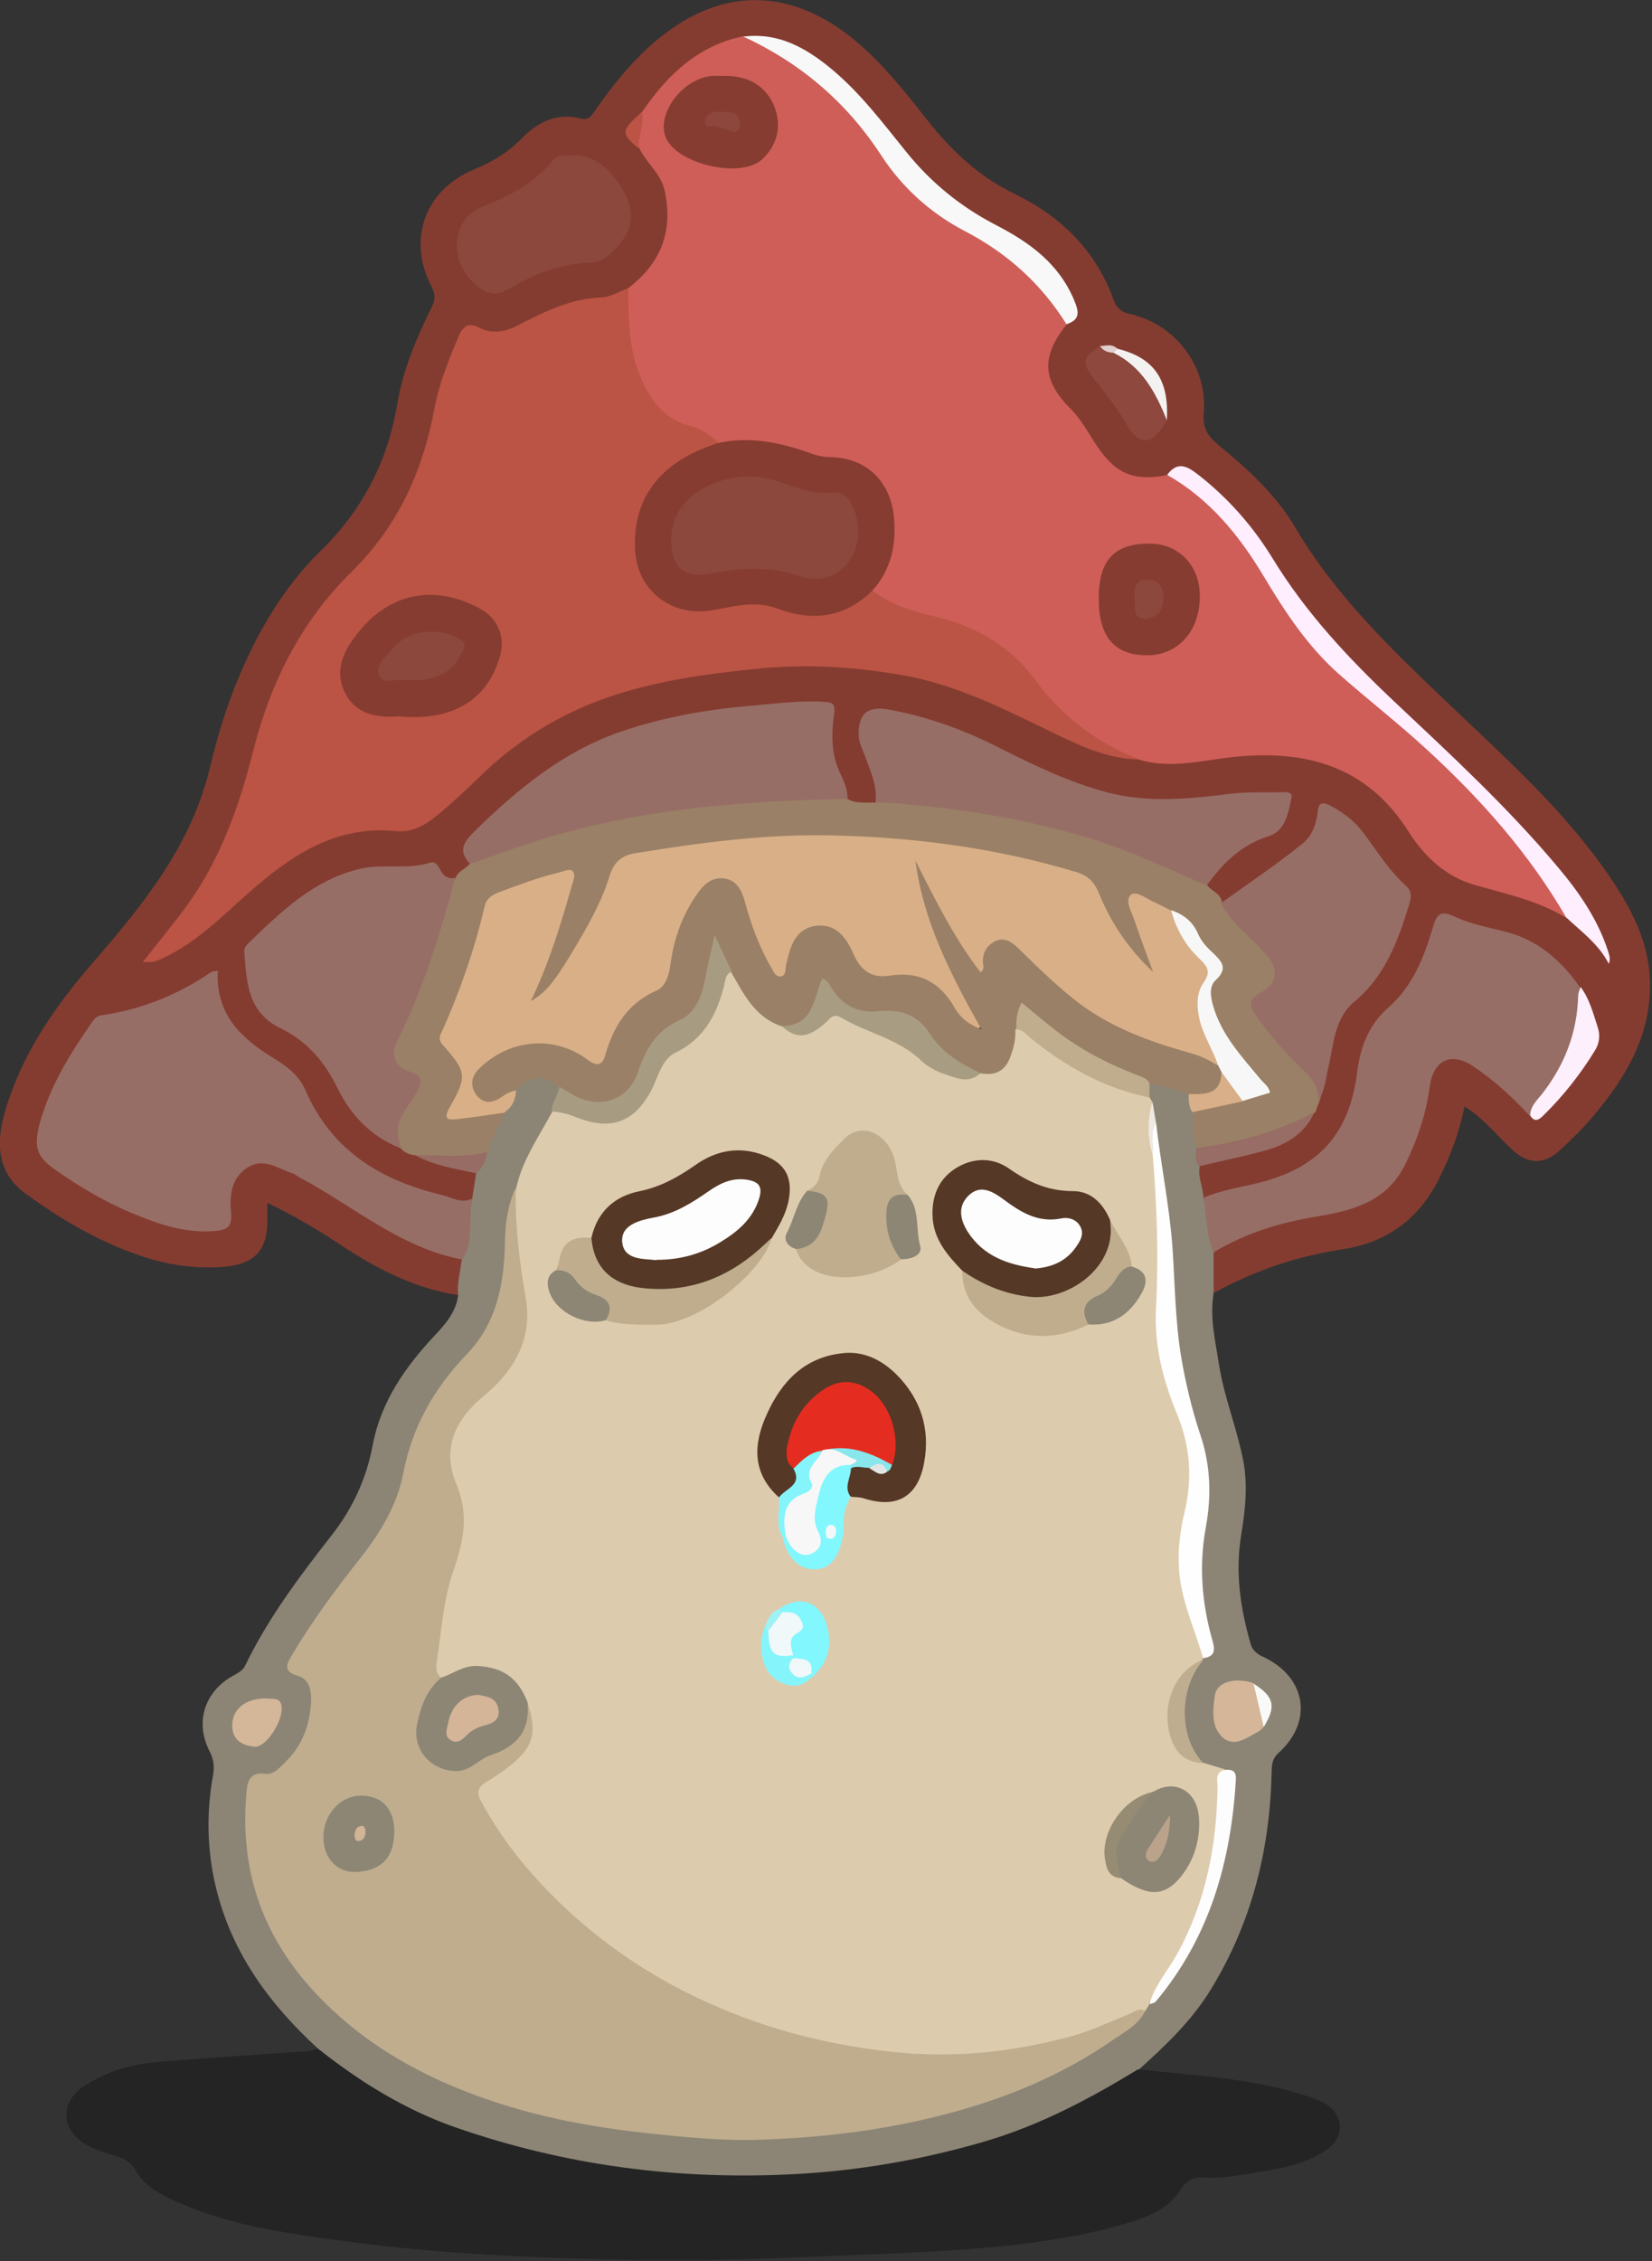 <?xml version="1.0" encoding="UTF-8"?><svg id="Layer_1" xmlns="http://www.w3.org/2000/svg" viewBox="0 0 55.06 75.33"><rect x="0" y="0" width="55.06" height="75.33" fill="#333333" stroke="none"/><path d="M15.29,43.15c-1.45-.22-2.71-.87-3.91-1.66-.77-.51-1.57-.99-2.47-1.42,0,.21,0,.34,0,.48,.03,1.11-.42,1.59-1.55,1.66-.99,.06-1.94-.1-2.86-.44-1.32-.47-2.51-1.18-3.64-2-.83-.6-1.05-1.48-.71-2.68,.55-1.94,1.67-3.55,2.97-5.05,1.68-1.93,3.27-3.91,3.88-6.48,.25-1.04,.56-2.06,.98-3.05,.65-1.53,1.49-2.96,2.68-4.13,1.41-1.37,2.26-2.99,2.58-4.92,.19-1.14,.64-2.2,1.15-3.23,.13-.26,.12-.43-.01-.69-.81-1.56-.22-3.21,1.41-3.89,.6-.25,1.12-.55,1.58-1.02,.53-.55,1.18-.89,1.99-.68,.29,.07,.39-.15,.51-.32,.46-.65,.95-1.28,1.52-1.84,2.4-2.36,5.09-2.38,7.54-.06,.74,.7,1.37,1.5,2,2.3,.79,1,1.7,1.85,2.85,2.41,1.57,.76,2.74,1.89,3.34,3.56,.08,.23,.23,.39,.5,.45,1.54,.33,2.63,1.74,2.5,3.3-.04,.48,.11,.76,.46,1.05,.99,.81,1.95,1.68,2.6,2.79,1.36,2.3,3.27,4.11,5.18,5.93,1.91,1.82,3.88,3.58,5.36,5.79,.64,.96,1.18,1.98,1.26,3.17,.13,1.89-.75,3.37-1.91,4.74-.33,.39-.71,.76-1.09,1.11-.53,.48-1.06,.46-1.59-.04-.51-.47-.93-1.03-1.58-1.43-.17,.87-.47,1.65-.85,2.41-.67,1.35-1.75,2.13-3.23,2.35-1.5,.23-2.92,.71-4.25,1.44-.28-.38-.16-.8-.14-1.22,.08-.34,.37-.44,.64-.57,.93-.44,1.89-.79,2.91-.88,2.1-.19,3.04-1.52,3.47-3.39,.07-.31,.11-.63,.18-.94,.18-.83,.85-1.14,1.58-.71,.75,.44,1.34,1.06,1.96,1.66,.17,.14,.3,.04,.41-.08,.6-.58,1.11-1.24,1.54-1.96,.18-.3,.12-.61,.02-.92-.13-.4-.28-.79-.51-1.14-.83-1.12-1.97-1.68-3.3-1.99-1.15-.26-1.13-.31-1.55,.76-.29,.75-.66,1.46-1.28,2-.58,.52-.86,1.17-.98,1.93-.13,.79-.25,1.58-.75,2.25-.59,.79-1.34,1.36-2.31,1.61-.62,.16-1.25,.26-1.86,.46-.15,.05-.31,.1-.45-.03-.16-.32-.27-.65-.13-1.02,.5-.4,1.14-.41,1.72-.55,.82-.21,1.59-.49,2.02-1.3,.07-.13,.13-.26,.19-.39,.24-.6,.33-1.23,.45-1.86,.12-.63,.36-1.18,.85-1.61,.91-.8,1.32-1.87,1.66-2.99,.07-.22,.08-.45-.1-.62-.56-.55-.96-1.22-1.45-1.82-.1-.12-.22-.23-.34-.34-.62-.54-.68-.53-1.01,.19-.26,.58-.64,1.07-1.25,1.31-.52,.2-.93,.52-1.31,.92-.17,.18-.34,.41-.66,.32-.2-.22-.5-.36-.54-.7,.36-.78,.98-1.29,1.77-1.61,.37-.15,.66-.37,.8-.75,.13-.35,.07-.52-.34-.54-.78-.04-1.56,.05-2.32,.16-2,.29-3.84-.18-5.62-1.05-1.49-.73-2.96-1.5-4.61-1.79-.91-.16-1.22,.19-.92,1.08,.11,.34,.27,.67,.36,1.02,.07,.29,.15,.59-.09,.85-.34,.15-.66,.14-.96-.09-.41-.83-.72-1.68-.62-2.63,.03-.32,0-.55-.42-.53-2.64,.09-5.25,.34-7.68,1.51-1.44,.7-2.58,1.79-3.7,2.9-.26,.26-.11,.51-.07,.78-.05,.32-.31,.44-.54,.6-.14,.05-.31,.07-.4-.04-.33-.44-.76-.35-1.19-.25-.12,.03-.24,.03-.36,.02-2.05-.19-3.38,1.09-4.7,2.36-.44,.42-.18,1.8,.36,2.31,.22,.21,.48,.36,.73,.51,.74,.43,1.31,1.02,1.68,1.81,.44,.93,1.15,1.62,2.07,2.09,.18,.1,.37,.19,.56,.26,.63,.31,1.38,.29,1.99,.67,.11,.29,.01,.56-.07,.83-.15,.26-.39,.25-.63,.19-1.08-.23-2.12-.59-3.06-1.17-.84-.51-1.46-1.25-1.89-2.12-.31-.63-.75-1.12-1.34-1.49-.92-.58-1.69-1.28-1.81-2.46-.02-.22-.13-.28-.32-.15-1,.67-2.11,1.03-3.27,1.27-.16,.03-.29,.13-.39,.26-.73,1.01-1.35,2.07-1.68,3.29-.15,.55,0,.97,.47,1.3,1.15,.81,2.37,1.48,3.73,1.86,.25,.07,.5,.14,.76,.16,.97,.09,1.02,.05,1.15-.91,.15-1.13,.79-1.54,1.84-1.14,.84,.32,1.59,.82,2.35,1.31,1.04,.68,2.1,1.32,3.32,1.61,.18,.04,.34,.12,.42,.31,.02,.39,.03,.79-.2,1.13Z" fill="#853c30"/><path d="M37.94,68.93c1.93,.24,3.88,.29,5.74,.94,.17,.06,.34,.12,.49,.21,.62,.37,.65,1.1,.07,1.52-.76,.54-1.66,.65-2.54,.8-.53,.09-1.06,.18-1.6,.14-.34-.02-.58,.12-.78,.44-.38,.61-1.04,.86-1.68,1.06-1.35,.41-2.75,.63-4.15,.78-2.4,.24-4.8,.29-7.21,.39-2.02,.09-4.03,.1-6.04,.06-2.9-.07-5.8-.21-8.68-.6-2.08-.28-4.18-.55-6.1-1.53-.38-.2-.73-.45-.93-.82-.16-.3-.39-.41-.69-.5-.32-.1-.65-.2-.94-.36-.9-.5-.92-1.44-.06-1.99,.72-.46,1.52-.7,2.36-.77,1.7-.15,3.41-.25,5.11-.37,.09,0,.18-.06,.28-.09,.24-.12,.38,.06,.52,.18,2.79,2.2,6.07,3.13,9.52,3.58,1.5,.2,3.01,.41,4.53,.36,3.47-.11,6.87-.64,10.06-2.11,.69-.32,1.34-.7,2-1.08,.22-.13,.42-.33,.71-.23Z" opacity=".3"/><path d="M37.94,68.93c-1.62,.99-3.28,1.87-5.12,2.41-2.09,.61-4.21,.98-6.38,1.09-3.86,.2-7.61-.29-11.26-1.56-1.69-.59-3.19-1.52-4.59-2.63-1.6-1.47-2.85-3.16-3.38-5.31-.31-1.25-.34-2.52-.11-3.78,.05-.28,.03-.53-.11-.8-.5-.96-.18-1.98,.75-2.51,.17-.1,.35-.17,.44-.37,.76-1.57,1.8-2.95,2.87-4.32,.7-.89,1.16-1.88,1.37-3,.27-1.44,1.07-2.59,2.05-3.64,.37-.39,.73-.8,.8-1.36-.04-.4,.07-.79,.12-1.18,.07-.69-.03-1.41,.35-2.05,.04-.28,.09-.55,.13-.83-.01-.29,.2-.51,.23-.78,.15-.46,.37-.89,.64-1.3,.2-.21,.29-.49,.41-.74,.6-.64,1-.66,1.56-.08,.06,.33-.14,.58-.22,.87-.37,.87-.93,1.65-1.2,2.56-.32,.88-.31,1.81-.38,2.72-.1,1.34-.73,2.4-1.6,3.33-.77,.83-1.31,1.74-1.54,2.85-.31,1.48-1,2.76-1.96,3.92-.68,.81-1.28,1.69-1.83,2.59-.18,.3-.22,.53,.13,.75,.38,.24,.46,.65,.4,1.06-.17,1.11-.53,2.1-1.77,2.44-.29,.08-.33,.32-.35,.56-.22,2.45,.52,4.55,2.18,6.36,2.21,2.41,5.05,3.57,8.15,4.23,1.68,.36,3.39,.53,5.1,.62,3.69,.19,7.24-.37,10.64-1.81,1.3-.55,2.55-1.25,3.56-2.28,.07-.1,.15-.2,.24-.28,1.29-1.33,1.95-2.97,2.39-4.72,.16-.65,.26-1.32,.34-1.99,.04-.31,.13-.64-.21-.86-.24-.13-.54-.1-.77-.28-.89-.87-.91-2.61-.04-3.58,.05-.05,.09-.09,.15-.13,.18-.17,.12-.38,.06-.56-.4-1.42-.34-2.85-.1-4.27,.13-.78,.02-1.51-.21-2.24-.6-1.88-.87-3.8-.92-5.76-.04-1.43-.28-2.85-.52-4.26-.03-.16-.05-.32-.05-.47,0-.25-.1-.49-.12-.75-.02-.09-.05-.18-.06-.28-.02-.17-.02-.33,.1-.46,.52-.12,.97,.02,1.37,.36,.12,.2,.15,.43,.2,.65,.04,.38,.04,.76,.13,1.13,.02,.22,.04,.44-.02,.66-.06,.37,.13,.7,.13,1.06,.38,.56,.33,1.19,.34,1.82,0,.44,0,.88,0,1.32-.14,.82,.06,1.61,.18,2.4,.17,1.08,.59,2.09,.8,3.16,.17,.85,.07,1.68-.06,2.49-.21,1.26-.03,2.45,.31,3.64,.06,.22,.21,.34,.43,.44,1.42,.67,1.67,2.14,.51,3.19-.26,.23-.23,.48-.24,.75-.07,2.55-.68,4.94-2.02,7.13-.64,1.05-1.52,1.88-2.42,2.69Z" fill="#8c8575"/><path d="M35.55,10.81c-.86,1.07-.82,1.86,.15,2.83,.35,.35,.56,.77,.83,1.17,.64,.97,1.23,1.23,2.36,1.02,.86,.21,1.44,.82,2.01,1.43,.57,.62,1.03,1.33,1.45,2.05,1.09,1.92,2.64,3.38,4.35,4.73,2.12,1.67,3.86,3.7,5.33,5.95,.11,.17,.3,.34,.18,.59-.95-.58-2.02-.8-3.06-1.1-.98-.28-1.68-.95-2.22-1.8-1.43-2.24-3.54-2.74-6.02-2.44-.97,.12-1.96,.37-2.96,.06-1.34-.27-2.39-1.04-3.17-2.1-1.08-1.46-2.48-2.33-4.24-2.68-.41-.08-.79-.28-1.16-.48-.17-.09-.37-.18-.36-.43,.39-.68,.69-1.37,.62-2.19-.1-1.22-.76-1.93-1.97-2.03-.3-.02-.59-.09-.87-.19-.82-.28-1.64-.51-2.51-.32-.12,.03-.24,0-.35-.04-.48-.24-.96-.47-1.44-.69-.78-.35-1.16-1.07-1.41-1.83-.24-.72-.32-1.47-.3-2.23,0-.18,.03-.36,.16-.5,1.08-.83,1.5-1.89,1.2-3.25-.13-.58-.62-.92-.85-1.42-.23-.43-.05-.82,.12-1.22,.84-1.22,1.86-2.19,3.38-2.5,1.52,.44,2.72,1.36,3.71,2.56,.43,.52,.82,1.08,1.22,1.62,.76,1.01,1.72,1.76,2.82,2.35,1.16,.62,2.12,1.47,2.84,2.58,.09,.14,.25,.27,.17,.48Z" fill="#cf5e58"/><path d="M29.08,19.67c.62,.5,1.38,.7,2.13,.88,1.35,.32,2.47,.99,3.29,2.1,.9,1.22,2.05,2.08,3.45,2.65-1-.02-1.9-.43-2.77-.85-1.65-.8-3.28-1.64-5.11-1.96-1.61-.28-3.22-.38-4.86-.21-1.69,.17-3.35,.4-4.95,.95-1.65,.57-3.08,1.47-4.32,2.69-.44,.43-.89,.85-1.37,1.24-.39,.32-.82,.58-1.36,.53-2.01-.21-3.5,.8-4.91,2.04-.92,.81-1.79,1.71-2.94,2.22-.21,.09-.21,.1-.6,.1,.49-.63,.98-1.22,1.44-1.84,1.15-1.57,1.78-3.37,2.25-5.23,.57-2.25,1.59-4.28,3.24-5.9,1.57-1.54,2.4-3.37,2.79-5.47,.15-.82,.47-1.6,.79-2.37,.15-.36,.32-.52,.71-.32,.43,.22,.87,.13,1.26-.07,.89-.46,1.77-.9,2.8-.94,.3-.01,.6-.2,.9-.31,0,1.11,.01,2.22,.54,3.25,.33,.64,.76,1.14,1.5,1.33,.36,.09,.69,.31,.96,.57-.18,.36-.59,.39-.89,.56-1.12,.63-1.76,1.54-1.7,2.86,.05,1.38,1.03,2.19,2.4,1.97,.91-.15,1.81-.23,2.72,.09,.76,.26,1.5,.11,2.15-.39,.14-.1,.27-.25,.48-.18Z" fill="#bb5445"/><path d="M16.85,37.06c-.2,.44-.49,.83-.6,1.31-.32,.37-.75,.3-1.17,.3-.42,0-.83-.07-1.23-.18-.18-.02-.35-.08-.48-.22-.36-.3-.3-.67-.15-1.04,.08-.2,.19-.4,.32-.57,.29-.38,.32-.67-.16-.96-.37-.23-.47-.65-.27-1.06,.76-1.61,1.36-3.28,1.79-5.01,.04-.16,.13-.29,.28-.37,.08-.24,.33-.31,.48-.48,.15-.24,.41-.3,.65-.4,2.4-.92,4.89-1.44,7.44-1.7,1.21-.12,2.42-.14,3.64-.22,.3-.02,.6-.06,.86,.16,.3,.17,.64,.1,.96,.12,.26-.21,.56-.18,.86-.15,2.99,.29,5.92,.83,8.68,2.06,.52,.23,1.09,.4,1.49,.85,.16,.2,.47,.27,.49,.59,.61,.52,1.15,1.1,1.67,1.7,.4,.46,.33,.92-.2,1.34-.32,.26-.3,.46-.09,.75,.46,.63,.98,1.21,1.54,1.75,.31,.29,.49,.63,.32,1.07-.04,.12-.09,.23-.13,.35-1.07,.93-2.41,1.1-3.74,1.29-.08,.01-.15-.04-.21-.09-.14-.39-.13-.8-.12-1.2,.44-.42,1.06-.28,1.57-.49,.08-.02-.02,0,.06-.01,.77-.18,.78-.19,.25-.8-.55-.63-1.06-1.28-1.32-2.1-.12-.38-.13-.74,.1-1.08,.09-.13,.23-.3,.09-.43-.57-.53-.77-1.42-1.6-1.71-.34-.1-.73-.52-.96-.3-.26,.25,.1,.69,.21,1.04,.08,.29,.22,.56,.32,.84,.05,.15,.11,.34-.04,.45-.19,.13-.34-.04-.45-.17-.56-.68-1.05-1.42-1.4-2.22-.22-.51-.54-.78-1.07-.93-2.15-.58-4.32-.91-6.54-1.06-2.53-.18-5.01,.12-7.5,.49-.57,.08-.88,.34-1.07,.88-.48,1.3-1.18,2.48-2.03,3.58-.16,.21-.37,.56-.65,.39-.24-.15,.01-.47,.1-.7,.4-1,.73-2.03,1.04-3.06,.1-.36,.04-.5-.35-.36-.07,.03,.02,0-.06,.02-1.31,.26-2.32,.76-2.54,2.31-.12,.89-.53,1.75-.92,2.59-.11,.22-.2,.44,.04,.65,.6,.52,.57,1.13,.29,1.8-.21,.49-.17,.51,.39,.45,.38-.04,.76-.32,1.14-.02Z" fill="#9a8066"/><path d="M15.76,39.91c-.19,.67,.07,1.42-.35,2.05-2.08-.39-3.65-1.8-5.45-2.75-.07-.04-.13-.1-.2-.12-.49-.15-.96-.55-1.52-.19-.55,.36-.59,.95-.54,1.49,.05,.51-.16,.58-.55,.62-.94,.08-1.81-.21-2.66-.56-.96-.39-1.86-.92-2.7-1.52-.59-.42-.67-.76-.45-1.56,.35-1.23,1.01-2.29,1.73-3.32,.08-.12,.17-.21,.33-.23,1.32-.19,2.53-.68,3.63-1.43,.04-.03,.11-.03,.23-.05-.08,1.42,.75,2.24,1.84,2.9,.45,.27,.87,.59,1.08,1.08,.87,2.01,2.52,3.01,4.55,3.49,.33,.08,.66,.31,1.03,.11Z" fill="#976e66"/><path d="M40.45,41.72c-.26-.58-.23-1.21-.34-1.82,.57-.24,1.18-.34,1.78-.48,2.06-.5,3.09-1.63,3.35-3.74,.11-.85,.4-1.56,1.05-2.13,.79-.7,1.17-1.65,1.46-2.63,.13-.45,.24-.62,.74-.38,.51,.24,1.09,.35,1.65,.49,1.1,.27,1.89,.96,2.52,1.86,.21,1.73-.6,3.06-1.67,4.29-.58-.63-1.21-1.21-1.92-1.68-.73-.47-1.31-.16-1.42,.71-.12,.89-.4,1.73-.8,2.55-.6,1.25-1.72,1.56-2.93,1.76-1.23,.2-2.4,.55-3.47,1.2Z" fill="#976e66"/><path d="M15.17,29.25c-.5,1.88-1.08,3.73-1.95,5.48-.22,.45,0,.84,.41,.96,.58,.18,.4,.45,.21,.78-.24,.42-.64,.78-.58,1.33,.02,.16,.07,.31,.11,.46-.98-.38-1.67-1.09-2.12-2.01-.43-.88-1.02-1.57-1.89-1.99-1.13-.54-1.14-1.58-1.22-2.59,0-.07,.05-.16,.1-.21,1.11-1.07,2.21-2.16,3.78-2.52,.75-.17,1.55,.04,2.31-.2,.24-.08,.3,.21,.42,.36,.11,.15,.26,.17,.43,.15Z" fill="#976e66"/><path d="M28.24,26.62c-3.9,.05-7.76,.41-11.46,1.77-.37,.14-.75,.26-1.12,.39-.38-.43-.24-.7,.16-1.09,1.45-1.42,2.98-2.68,4.94-3.34,1.4-.47,2.84-.72,4.3-.84,.79-.07,1.58-.18,2.38-.13,.28,.02,.41,.03,.36,.4-.1,.69-.1,1.39,.23,2.04,.12,.25,.22,.51,.22,.8Z" fill="#976e66"/><path d="M40.21,29.5c-1.34-.59-2.67-1.21-4.08-1.63-1.75-.51-3.53-.84-5.35-1.02-.53-.05-1.06-.13-1.6-.11,.07-.56-.17-1.05-.35-1.55-.08-.22-.2-.45-.21-.68-.02-.76,.31-1.01,1.07-.86,1.26,.24,2.45,.67,3.59,1.25,1.17,.59,2.35,1.16,3.63,1.5,1.38,.36,2.76,.21,4.14,.04,.58-.07,1.15-.03,1.73-.05,.14,0,.31,0,.26,.21-.11,.51-.2,1.08-.77,1.26-.91,.29-1.52,.9-2.05,1.64Z" fill="#976e66"/><path d="M43.94,36.7c.03-.41-.15-.72-.45-1-.6-.56-1.14-1.17-1.61-1.84-.22-.32-.33-.54,.13-.79,.6-.32,.62-.81,.14-1.33-.5-.54-1.1-.98-1.46-1.65,.92-.66,1.86-1.29,2.74-2,.29-.23,.45-.65,.49-1.06,.03-.3,.17-.32,.4-.2,.45,.23,.85,.54,1.14,.94,.45,.61,.85,1.25,1.42,1.76,.17,.16,.16,.34,.1,.55-.37,1.23-.8,2.42-1.83,3.28-.68,.56-.69,1.4-.87,2.16-.09,.4-.12,.82-.36,1.18Z" fill="#976e66"/><path d="M19.07,5.17c.88-.02,1.46,.67,1.79,1.36,.35,.71,.13,1.33-.5,1.91-.2,.19-.45,.3-.69,.31-1.01,.02-1.9,.4-2.74,.89-.35,.21-.64,.17-.93-.04-.5-.36-.78-.88-.77-1.47,.02-.54,.29-1.03,.86-1.25,.88-.34,1.7-.77,2.32-1.51,.18-.22,.42-.19,.66-.18Z" fill="#8d483e"/><path d="M52.21,30.58c-1.25-2.16-2.89-4-4.72-5.67-.93-.85-1.92-1.62-2.86-2.45-1.04-.92-1.8-2.07-2.51-3.26-.82-1.37-1.81-2.58-3.22-3.38,.34-.46,.66-.3,1.03-.01,1,.78,1.83,1.72,2.49,2.8,1.1,1.8,2.53,3.33,4.06,4.77,1.89,1.78,3.8,3.54,5.47,5.54,.69,.82,1.3,1.71,1.64,2.75,.04,.14,.1,.26,.03,.44-.33-.65-.9-1.06-1.4-1.53Z" fill="#feeefe"/><path d="M35.55,10.81c-.84-1.35-1.97-2.37-3.39-3.11-1.15-.6-2.1-1.46-2.8-2.54-1.15-1.76-2.68-3.06-4.58-3.94,1.18-.15,2.11,.39,2.97,1.11,.94,.79,1.67,1.76,2.43,2.7,.84,1.05,1.84,1.86,3.02,2.47,1.12,.58,2.09,1.28,2.6,2.5,.17,.4,.2,.65-.25,.8Z" fill="#f8f8f8"/><path d="M38.89,14c-.5,.87-.92,.9-1.41,.03-.29-.51-.66-.94-1.01-1.4-.42-.55-.42-.69,.19-1.1,.16,.1,.36,.08,.53,.16,.97,.47,1.54,1.24,1.7,2.31Z" fill="#8e483e"/><path d="M51,37.17c0-.31,.22-.51,.39-.72,.76-.97,1.18-2.06,1.21-3.29,0-.09,.05-.18,.08-.28,.3,.4,.42,.88,.57,1.34,.09,.27,.06,.54-.1,.79-.48,.78-1.04,1.49-1.69,2.13-.15,.15-.3,.28-.46,.02Z" fill="#fdeffc"/><path d="M39.86,38.25c1.38-.19,2.72-.53,3.95-1.2-.31,.69-.89,1.06-1.58,1.26-.74,.21-1.5,.36-2.25,.54-.21-.17-.09-.4-.12-.6Z" fill="#976d65"/><path d="M38.89,14c-.37-.93-.83-1.78-1.78-2.25-.02-.12,0-.18,.14-.13,1.22,.3,1.72,1.04,1.64,2.38Z" fill="#f4f2f1"/><path d="M13.85,38.49c.8-.04,1.61,.11,2.4-.12-.05,.27-.16,.52-.36,.72-.69-.15-1.4-.25-2.04-.6Z" fill="#976c64"/><path d="M21.4,3.72c.08,.42-.12,.81-.12,1.22-.6-.51-.59-.57,.12-1.22Z" fill="#bc5446"/><path d="M37.25,11.62s-.09,.09-.14,.13c-.18,0-.34-.06-.45-.22,.2-.01,.41-.09,.58,.09Z" fill="#e0cfcd"/><path d="M38.31,66.77c-.05,.07-.09,.15-.14,.22-2.63,1.36-5.42,1.8-8.36,1.53-2.48-.22-4.82-.92-7.03-2.03-2.6-1.31-4.75-3.14-6.38-5.57-.12-.18-.24-.37-.35-.56-.36-.67-.32-.83,.31-1.28,.18-.13,.34-.28,.52-.41,.68-.5,.91-1.12,.58-1.92-.47-.99-1.23-1.3-2.23-.92-.2,.08-.4,.19-.62,.08-.23-.2-.21-.47-.18-.72,.13-1.01,.22-2.02,.57-2.99,.32-.92,.43-1.82,.05-2.79-.43-1.1-.09-2.11,.8-2.86,1.29-1.08,1.83-2.36,1.4-4.03-.25-.97-.25-1.97-.04-2.96,.21-.94,.76-1.71,1.2-2.53,.3-.2,.58-.05,.85,.05,1.16,.41,1.81,.17,2.35-.92,.31-.62,.66-1.15,1.28-1.52,.59-.35,.85-.97,1.04-1.62,.07-.26,.07-.57,.41-.68,.26,.04,.32,.28,.44,.45,.37,.52,.73,1.05,1.35,1.32,.45,.38,.87,.2,1.23-.12,.32-.29,.59-.25,.97-.1,.98,.39,1.9,.89,2.75,1.51,.45,.33,.99,.53,1.57,.26,.72-.1,.85-.21,1.03-.91,.04-.17,.04-.36,.18-.49,.2-.09,.35,.02,.49,.13,1.08,.89,2.27,1.56,3.61,1.94,.14,.04,.24,.14,.35,.22l.09,.15c-.03,.61,.01,1.22,.13,1.82,.24,1.56,.24,3.14,.17,4.71-.06,1.41,.21,2.73,.75,4.02,.41,.97,.48,1.98,.21,2.99-.37,1.41-.2,2.76,.3,4.1,.11,.29,.32,.57,.13,.9v.04c-.77,.48-1.03,1.23-1.02,2.07,0,.68,.38,1.14,1.02,1.37,.24,.07,.48,.15,.73,.22-.12,.87-.14,1.75-.26,2.61-.27,1.94-1.09,3.65-2.27,5.2Z" fill="#ddcbad"/><path d="M17.58,56.7c.36,1.15,.19,1.58-.91,2.37-.15,.1-.3,.2-.45,.29-.31,.17-.34,.37-.17,.68,.86,1.58,2.04,2.9,3.39,4.06,1.7,1.45,3.63,2.51,5.74,3.25,1.47,.51,2.97,.83,4.52,1,2.03,.23,4,.02,5.96-.5,.7-.19,1.34-.5,2.01-.77,.16-.07,.31-.2,.5-.09-.22,.46-.67,.69-1.05,.95-2.26,1.57-4.81,2.42-7.51,2.91-1.39,.25-2.8,.38-4.2,.43-1.28,.05-2.58-.08-3.87-.22-1.76-.19-3.5-.51-5.18-1.08-2.28-.77-4.33-1.91-5.97-3.72-1.71-1.89-2.41-4.08-2.17-6.6,.03-.33,.13-.63,.59-.57,.32,.05,.5-.2,.7-.39,.59-.57,.84-1.29,.86-2.1,0-.34-.09-.67-.44-.77-.54-.16-.36-.42-.17-.74,.67-1.13,1.46-2.18,2.27-3.21,.66-.84,1.21-1.75,1.41-2.8,.3-1.56,1.04-2.85,2.13-3.98,1-1.04,1.24-2.37,1.26-3.75,.01-.62,.1-1.22,.36-1.79-.03,1.24,.12,2.45,.33,3.67,.24,1.33-.36,2.42-1.37,3.25-1.02,.84-1.43,1.81-.93,2.99,.42,1,.22,1.91-.1,2.83-.34,.97-.4,1.98-.55,2.97-.03,.2-.08,.44,.12,.61,.03,.18-.08,.3-.18,.42-.27,.34-.39,.74-.45,1.15-.08,.49,.07,.92,.5,1.19,.41,.26,.84,.23,1.24-.03,.22-.14,.43-.29,.67-.38,.56-.23,.95-.58,.95-1.24,0-.12,.04-.24,.15-.31Z" fill="#bfad8e"/><path d="M16.85,37.06c-.53,.08-1.06,.16-1.59,.22-.3,.03-.52,.04-.27-.4,.59-1.02,.56-1.18-.24-2.08-.18-.2-.06-.34,0-.48,.59-1.33,1.07-2.7,1.4-4.12,.06-.26,.24-.39,.49-.48,.65-.24,1.3-.49,1.98-.65,.15-.04,.36-.13,.44-.07,.15,.12,.05,.33,0,.5-.37,1.3-.76,2.59-1.37,3.85,.48-.28,.73-.55,1.37-1.61,.49-.82,.98-1.65,1.26-2.57,.14-.46,.41-.68,.87-.75,2.16-.35,4.33-.64,6.52-.59,2.77,.06,5.5,.42,8.16,1.22,.39,.12,.6,.33,.75,.69,.4,1,1,1.88,1.81,2.64-.21-.58-.43-1.16-.63-1.75-.09-.27-.32-.63-.11-.82,.16-.15,.5,.11,.75,.23,.2,.09,.39,.19,.58,.29,.45,.55,.7,1.25,1.25,1.73,.16,.14,.18,.35,.06,.55-.44,.72-.24,1.41,.08,2.1,.11,.24,.33,.47,.18,.78-2.16-.5-4.19-1.28-5.81-2.88-.3-.29-.58-.61-.9-.88-.47-.39-.78-.28-.95,.32-.04,.15-.02,.37-.19,.41-.21,.06-.3-.15-.4-.29-.69-.98-1.28-2.02-1.67-3,.4,1.45,.97,3,1.84,4.41,.03,.05,.06,.1,.09,.16,.07,.16,.2,.36,.05,.5-.18,.17-.37,0-.53-.12-.29-.22-.49-.53-.7-.82-.33-.46-.77-.71-1.33-.66-.89,.09-1.55-.14-1.92-1.04-.15-.37-.48-.67-.95-.59-.48,.08-.67,.44-.8,.87-.08,.27-.05,.68-.42,.71-.35,.03-.45-.34-.59-.6-.27-.49-.5-1-.62-1.55-.04-.18-.1-.35-.18-.51-.29-.59-.73-.65-1.17-.16-.53,.61-.79,1.35-.91,2.12-.11,.7-.41,1.2-1.03,1.51-.61,.3-.84,.87-1.08,1.45-.34,.84-.43,.87-1.2,.36-.88-.58-2.56-.3-3.17,.52-.13,.18-.17,.36-.05,.56,.13,.21,.32,.19,.53,.12,.21-.08,.41-.29,.67-.11-.01,.3-.1,.56-.37,.74Z" fill="#d9af87"/><path d="M17.22,36.33c-.21,.01-.37,.13-.54,.24-.29,.19-.58,.2-.8-.09-.21-.29-.19-.6,.08-.87,1.01-1,2.5-1.14,3.62-.31,.33,.25,.5,.19,.6-.17,.27-.94,.74-1.7,1.68-2.12,.35-.15,.44-.55,.49-.91,.11-.82,.38-1.58,.85-2.27,.22-.32,.48-.61,.91-.57,.45,.05,.62,.42,.72,.79,.2,.75,.47,1.48,.86,2.16,.08,.14,.15,.33,.32,.32,.2-.02,.16-.24,.19-.39,0-.04,.03-.08,.03-.11,.12-.57,.33-1.12,.99-1.19,.66-.07,1,.42,1.23,.95,.24,.55,.61,.81,1.22,.71,.96-.15,1.66,.22,2.14,1.06,.17,.3,.41,.54,.9,.73-1.04-1.85-1.94-3.61-2.2-5.62,.65,1.28,1.28,2.57,2.17,3.72,.14-.09,.09-.22,.08-.31-.02-.34,.13-.59,.42-.73,.3-.14,.55,.04,.75,.23,.61,.6,1.22,1.2,1.89,1.73,1.15,.91,2.49,1.39,3.88,1.78,.32,.09,.59,.22,.86,.39,.17,0,.2,.13,.23,.26-.11,.77-.46,.98-1.21,.71-.42-.19-.86-.3-1.31-.36-1.32-.35-2.69-1.15-4.17-2.44-.15,.19-.07,.47-.26,.65,.02,.34-.07,.66-.19,.97-.19,.46-.55,.57-1,.48-.78-.04-1.28-.56-1.7-1.1-.49-.64-1.06-.87-1.84-.82-.77,.06-1.3-.37-1.67-1.03-.31,1.17-.7,1.55-1.41,1.38-.88-.3-1.25-1.08-1.67-1.81-.32-.14-.36-.45-.52-.75-.07,.28-.14,.54-.18,.8-.14,.88-.54,1.57-1.39,1.96-.32,.15-.52,.42-.65,.75-.12,.3-.22,.6-.37,.88-.58,1.03-1.89,1.12-2.64,.2-.52-.49-.99-.33-1.43,.12Z" fill="#9a8066"/><path d="M40.1,55.25c-.24-.86-.62-1.67-.76-2.57-.12-.79-.04-1.54,.14-2.3,.26-1.1,.2-2.16-.23-3.22-.48-1.15-.79-2.32-.72-3.6,.09-1.69,.03-3.39-.11-5.08-.01-.36-.22-.75,.11-1.08,.16,1.4,.45,2.78,.55,4.19,.08,1.21,.09,2.42,.29,3.63,.15,.88,.36,1.75,.64,2.59,.34,1.01,.37,2.04,.18,3.06-.23,1.26-.14,2.49,.2,3.71,.09,.32,.17,.6-.29,.66Z" fill="#fefefe"/><path d="M18.65,36.21c.15,.09,.31,.18,.46,.27,.88,.49,1.83,.18,2.15-.76,.26-.76,.6-1.38,1.4-1.74,.62-.28,.77-.97,.89-1.61,.07-.37,.16-.73,.27-1.22,.22,.48,.4,.85,.57,1.22-.21,.08-.21,.26-.25,.44-.24,.96-.65,1.78-1.61,2.25-.5,.24-.59,.83-.83,1.28-.56,1.04-1.33,1.33-2.44,.9-.28-.11-.56-.2-.87-.21-.02-.31,.23-.53,.25-.82Z" fill="#a79c82"/><path d="M33.88,34.3c-.02-.3,0-.59,.17-.9,.41,.34,.81,.68,1.23,1,.81,.61,1.71,1.07,2.66,1.43,.15,.06,.3,.1,.37,.26,0,.16,0,.31,0,.47-1.51-.3-2.81-1.04-3.99-2-.14-.11-.24-.28-.44-.26Z" fill="#bfad8e"/><path d="M38.31,66.77c.17-.63,.61-1.11,.92-1.67,.96-1.74,1.32-3.61,1.35-5.57,0-.22-.1-.5,.26-.57,.24-.02,.37,.05,.35,.33-.16,2.73-.88,5.26-2.67,7.39-.04,.05-.14,.06-.21,.09Z" fill="#fdfdfd"/><path d="M42.12,57.53c-.06,.05-.11,.12-.17,.15-.38,.2-.81,.55-1.2,.2-.39-.35-.33-.91-.26-1.4,.07-.45,.65-.61,1.29-.41,.27,.44,.44,.91,.34,1.44Z" fill="#d5b698"/><path d="M8.86,56.58c.2,.04,.53-.08,.53,.34,0,.5-.55,1.3-.9,1.27-.4-.04-.74-.2-.75-.69-.01-.55,.43-.92,1.12-.92Z" fill="#d4b698"/><path d="M40.11,58.74c-.68-.03-1.01-.43-1.15-1.07-.22-1.02,.28-2.08,1.15-2.38-.83,.96-.83,2.59,0,3.45Z" fill="#bfad8f"/><path d="M39.62,36.45c.53,0,1.08,.03,1.09-.73,.42,.19,.63,.53,.71,.97-.56,.12-1.12,.24-1.68,.36-.12-.18-.13-.39-.12-.59Z" fill="#d8af88"/><path d="M42.12,57.53c-.11-.48-.23-.96-.34-1.44,.69,.43,.76,.76,.34,1.44Z" fill="#f9f9f8"/><path d="M38.53,37.42c-.22,.34-.04,.72-.11,1.07-.18-.59-.18-1.19-.01-1.79,.04,.24,.08,.47,.12,.71Z" fill="#efeae1"/><path d="M29.08,19.67c-.93,.92-2.01,1.04-3.18,.6-.73-.28-1.46-.06-2.17,.06-1.32,.23-2.48-.63-2.56-1.98-.1-1.63,.72-2.82,2.37-3.45,.13-.05,.26-.1,.39-.14,1.09-.24,2.12-.01,3.14,.36,.2,.07,.43,.11,.64,.11,1.19,.03,2,.84,2.09,2.06,.07,.89-.11,1.7-.72,2.38Z" fill="#863c30"/><path d="M36.62,19.95c0-1.29,.51-1.84,1.69-1.84,.98,0,1.68,.73,1.68,1.75,0,1.16-.72,1.97-1.76,1.97-1.08,0-1.61-.61-1.61-1.88Z" fill="#863c30"/><path d="M24.14,2.53c.81-.02,1.42,.36,1.68,1.05,.24,.63,.08,1.27-.42,1.73-.72,.66-2.89,.15-3.22-.76-.29-.79,.58-1.93,1.54-2.02,.14-.01,.28,0,.42,0Z" fill="#863c30"/><path d="M13.48,23.87c-.08,0-.16,0-.24,0-.74,.04-1.41-.09-1.76-.83-.35-.75,0-1.4,.46-1.97,1.06-1.33,2.54-1.61,4.05-.8,.61,.33,.86,.95,.67,1.61-.36,1.23-1.31,2.11-3.18,2Z" fill="#863c30"/><path d="M41.42,36.68c-.24-.32-.47-.64-.71-.97-.04-.08-.08-.16-.12-.24-.18-.54-.52-1.02-.63-1.6-.08-.42-.07-.82,.16-1.14,.25-.36,.12-.54-.14-.79-.47-.44-.78-.99-.95-1.62,.41,.14,.72,.37,.9,.79,.1,.23,.28,.44,.47,.61,.3,.29,.56,.52,.12,.93-.22,.2-.18,.53-.09,.85,.28,.98,.95,1.69,1.57,2.44,.11,.14,.28,.23,.33,.46-.3,.09-.59,.18-.89,.27Z" fill="#f8f7f7"/><path d="M19.71,41.24c.2-.87,.76-1.39,1.62-1.56,.68-.14,1.26-.46,1.82-.85,.71-.51,1.49-.66,2.32-.34,.74,.28,.97,.79,.8,1.57-.1,.44-.33,.81-.55,1.19-1.1,1.53-2.65,2-4.45,1.79-.56-.06-1.06-.35-1.41-.81-.22-.29-.38-.61-.15-.98Z" fill="#553826"/><path d="M32.07,42.33c-.5-.52-.97-1.06-.99-1.84-.02-.67,.22-1.23,.79-1.58,.57-.35,1.22-.36,1.76,.02,.66,.46,1.31,.75,2.13,.75,.61,0,1.01,.42,1.24,.97,.19,1.48-.82,2.66-2.32,2.68-1,.02-1.93-.16-2.61-1Z" fill="#553826"/><path d="M25.97,49.89c-.91-.81-.87-1.78-.41-2.78,.49-1.09,1.26-1.9,2.53-2.03,.69-.08,1.29,.22,1.78,.7,.82,.82,1.14,1.82,.93,2.95-.21,1.15-.93,1.54-2.03,1.18-.13-.04-.27-.03-.41-.05-.48-.29-.17-.62-.05-.95,.15-.14,.33-.15,.52-.14,.23,0,.41,.2,.65,.13,.08-.06,.12-.15,.16-.23,.28-.84-.05-1.53-.59-2.12-.41-.44-.95-.46-1.47-.14-.89,.54-1.36,1.69-1.01,2.47,.16,.59,.03,.81-.59,1.02Z" fill="#553826"/><path d="M26.91,39.67c.2-.11,.36-.23,.41-.51,.1-.51,.49-.9,.84-1.24,.53-.51,1.29-.22,1.6,.53,.18,.45,.07,1,.5,1.36-.57,.34-.66,.62-.49,1.32,.07,.28,.32,.51,.25,.83-.94,.74-3.05,.95-3.49-.34,.2-.24,.5-.37,.65-.67,.32-.63,.28-.87-.29-1.27Z" fill="#bfad8e"/><path d="M17.58,56.7c.1,.94-.34,1.48-1.22,1.77-.42,.13-.69,.57-1.23,.53-.82-.06-1.39-.75-1.23-1.55,.12-.6,.32-1.15,.8-1.56,.41-.13,.75-.42,1.23-.39,.83,.05,1.34,.4,1.65,1.2Z" fill="#8d8675"/><path d="M19.71,41.24c.09,1,.68,1.58,1.8,1.68,1.44,.13,2.69-.33,3.77-1.28,.15-.13,.29-.27,.44-.4-.3,1.14-2.43,2.87-3.81,2.89-.58,0-1.15,.02-1.71-.14-.03-.38-.18-.64-.57-.8-.44-.18-.68-.64-1.1-.86,.04-.11,.09-.22,.11-.34,.09-.64,.49-.81,1.07-.75Z" fill="#bfad8e"/><path d="M32.07,42.33c.68,.47,1.41,.78,2.25,.87,1.24,.14,2.91-.94,2.69-2.55,.23,.52,.67,.94,.71,1.55-.34,.42-.64,.9-1.14,1.16-.34,.18-.2,.52-.31,.77-1.12,.54-2.23,.51-3.28-.16-.58-.37-.93-.92-.92-1.64Z" fill="#bfad8e"/><path d="M38.42,59.7c.72-.45,1.47-.06,1.54,.84,.05,.73-.15,1.43-.62,2-.54,.66-1.1,.64-1.99,.02-.26-.26-.34-.61-.25-.94,.21-.79,.58-1.5,1.33-1.94Z" fill="#8d8675"/><path d="M26.07,34.18c1.04-.01,1.05-.91,1.33-1.58,.19,.04,.24,.2,.32,.32,.35,.56,.86,.83,1.51,.77,.74-.07,1.32,.06,1.77,.76,.39,.6,1.02,1,1.68,1.3-.4,.38-.83,.15-1.23,.02-.26-.09-.52-.23-.72-.41-.76-.75-1.82-.94-2.7-1.46-.24-.14-.34,0-.49,.15-.6,.55-1,.57-1.48,.14Z" fill="#a89d82"/><path d="M28.36,48.92c0,.31-.25,.62-.01,.94-.17,.3-.25,.62-.23,.97,0,.14-.01,.28-.04,.41-.13,.69-.46,1.05-.94,1.04-.53,0-.92-.41-1.06-1.09,.05-.03,.1-.04,.16-.02,.1,.07,.17,.17,.26,.25,.14,.13,.29,.23,.48,.14,.23-.11,.19-.32,.14-.52-.18-.7-.03-1.35,.35-1.94,.2-.31,.47-.62,.92-.34,.03,.06,.02,.11-.02,.16Z" fill="#82f7fd"/><path d="M36.27,44.12c-.23-.43-.17-.75,.31-.95,.28-.12,.48-.34,.64-.6,.12-.19,.25-.36,.49-.38,.53,.15,.57,.49,.33,.91-.39,.68-.95,1.09-1.78,1.02Z" fill="#8d8675"/><path d="M25.97,53.6c.68-.47,1.34-.26,1.58,.52,.21,.69,.05,1.29-.5,1.77-.05-.03-.08-.07-.11-.12-.06-.29-.3-.36-.52-.47-.04-.04-.07-.08-.1-.13-.11-.24-.16-.52,.01-.72,.39-.43,.11-.54-.26-.65-.08-.04-.14-.09-.11-.2Z" fill="#82f7fd"/><path d="M18.53,42.32c.28-.02,.49,.08,.65,.32,.17,.25,.41,.41,.71,.51,.43,.14,.55,.42,.3,.83-.7,.21-1.65-.26-1.88-.94-.09-.27-.1-.55,.21-.72Z" fill="#8d8675"/><path d="M30.03,41.96c-.34-.44-.5-.93-.49-1.49,0-.51,.2-.74,.72-.66,.41,.5,.25,1.14,.41,1.7,.09,.31-.31,.45-.65,.44Z" fill="#8d8675"/><path d="M26.91,39.67c.64,.06,.77,.22,.61,.82-.14,.52-.29,1.05-.97,1.12-.29-.06-.45-.31-.33-.53,.25-.46,.32-1.02,.69-1.42Z" fill="#8d8675"/><path d="M38.42,59.7c-.43,.44-.73,.98-1.05,1.49-.29,.46-.09,.92-.03,1.38-.38-.04-.46-.31-.51-.62-.16-.93,.64-2.07,1.59-2.25Z" fill="#968c73"/><path d="M26.18,51.19s-.07,0-.11,0c-.23-.42-.07-.87-.11-1.3,.2-.3,.81-.41,.48-.97,.18-.42,.44-.71,.95-.64-.2,.61-.03,1.37-.77,1.75-.25,.13-.3,.4-.34,.66-.03,.17,.07,.36-.1,.5Z" fill="#85f4fb"/><path d="M26.43,55.14s0,.07,0,.11c-.01,.42,.31,.44,.6,.5,0,.05,0,.1,0,.14-.32,.36-.73,.31-1.08,.12-.47-.27-.59-.77-.58-1.29,0-.17,.07-.35,.11-.52,.1-.03,.15,.04,.19,.12,.01,.49,.3,.72,.74,.82Z" fill="#86f5fb"/><path d="M25.61,54.32s-.07-.08-.11-.12c.08-.26,.19-.5,.47-.6,.04,.04,.08,.07,.11,.11-.04,.29-.16,.53-.47,.61Z" fill="#9ff2f4"/><path d="M13.14,61c0,.88-.42,1.3-1.22,1.36-.61,.05-1.11-.38-1.14-1.09-.03-.81,.55-1.45,1.26-1.45,.69,0,1.1,.44,1.1,1.18Z" fill="#8d8675"/><path d="M28.6,17.71c0,1.12-.93,1.84-1.96,1.48-1-.35-2-.26-3-.08-.77,.14-1.2-.15-1.26-.92-.07-.84,.3-1.48,1.01-1.89,.79-.45,1.63-.55,2.52-.27,.62,.2,1.21,.48,1.91,.37,.42-.06,.79,.62,.78,1.31Z" fill="#8d483e"/><path d="M37.82,20c0-.34-.05-.69,.4-.69,.4,0,.56,.23,.56,.61,0,.39-.21,.67-.59,.69-.46,.02-.34-.38-.37-.6Z" fill="#8d483e"/><path d="M24.08,3.73c.22,0,.44-.01,.55,.23,.05,.11,.08,.21,.01,.33-.08,.13-.18,.12-.3,.07-.13-.05-.27-.07-.39-.13-.15-.08-.48,.11-.45-.21,.03-.26,.31-.32,.57-.3Z" fill="#8d473d"/><path d="M13.47,22.66c-.25-.07-.69,.18-.83-.16-.15-.36,.24-.65,.46-.91,.52-.61,1.53-.71,2.22-.3,.24,.14,.16,.27,.08,.44-.37,.83-1.09,.96-1.93,.93Z" fill="#8d483e"/><path d="M21.87,41.98c-.39-.05-1.06,.01-1.13-.58-.07-.59,.57-.75,1.06-.84,.69-.13,1.25-.48,1.81-.87,.4-.28,.82-.48,1.34-.38,.35,.07,.46,.23,.36,.59-.21,.7-.72,1.13-1.3,1.48-.65,.4-1.34,.59-2.13,.59Z" fill="#fefdfd"/><path d="M34.48,42.25c-.87-.12-1.7-.39-2.23-1.22-.25-.4-.34-.84,.03-1.2,.38-.37,.77-.16,1.13,.1,.58,.43,1.16,.82,1.96,.66,.22-.05,.5,.02,.63,.26,.15,.26,0,.5-.15,.71-.32,.45-.78,.66-1.37,.7Z" fill="#fefdfd"/><path d="M27.4,48.33c-.41,.04-.68,.33-.95,.59-.24-.18-.26-.44-.22-.7,.15-.82,.54-1.49,1.25-1.95,.53-.34,1.08-.3,1.6,.11,.65,.51,.96,1.64,.65,2.43-.73-.1-1.39-.54-2.17-.42-.06,0-.12-.02-.17-.05Z" fill="#e52c20"/><path d="M27.54,48.29c.81-.16,1.51,.12,2.19,.51-.04,.09-.05,.19-.16,.22-.2-.06-.38-.19-.6-.12-.2,0-.41-.08-.61,.01,0-.04-.01-.07-.01-.11-.15-.35-.62-.21-.8-.51Z" fill="#89e6eb"/><path d="M28.97,48.91c.24-.18,.47-.24,.6,.12-.24,.18-.41-.02-.6-.12Z" fill="#e1e5e4"/><path d="M15.98,56.47c.25,.05,.56,.08,.63,.45,.07,.36-.17,.49-.46,.56-.23,.06-.44,.16-.61,.34-.14,.15-.31,.28-.52,.15-.22-.13-.13-.35-.09-.54,.11-.6,.48-.96,1.05-.97Z" fill="#d4b598"/><path d="M39,60.46c-.01,.59-.1,.98-.31,1.34-.09,.14-.2,.29-.38,.2-.18-.09-.13-.28-.04-.42,.21-.33,.42-.65,.73-1.12Z" fill="#baa38a"/><path d="M27.54,48.29c.37-.06,.64,.24,.97,.33,.13,.04-.07,.14-.16,.18-.6,0-.91,.29-1.09,1.11-.08,.35-.19,.73,0,1.09,.15,.29,.14,.56-.14,.72-.3,.18-.57,.04-.77-.23-.07-.09-.11-.21-.16-.31-.1-.62-.11-1.19,.64-1.44,.14-.04,.29-.21,.23-.31-.3-.52,.23-.75,.35-1.12,.05-.01,.1-.02,.15-.03Z" fill="#f7f7f7"/><path d="M27.87,51.04c-.02,.12-.07,.24-.22,.22-.13-.01-.13-.14-.13-.23,0-.12,.05-.25,.21-.23,.12,.02,.13,.13,.14,.24Z" fill="#f2f8f8"/><path d="M25.61,54.32c.16-.2,.32-.4,.47-.61,.26-.02,.49,0,.63,.29,.15,.31-.07,.33-.24,.48-.18,.14-.1,.43-.03,.66-.66,.1-.82-.06-.83-.82Z" fill="#f0f8f9"/><path d="M27.04,55.75c-.21,.11-.43,.23-.63,0-.15-.16-.14-.35,.03-.51,.32,.02,.67,.01,.6,.5Z" fill="#f0f8f9"/><path d="M12.18,61.01c0,.15-.04,.28-.2,.32-.12,.03-.16-.08-.16-.18,0-.15,.05-.29,.2-.32,.12-.03,.16,.08,.16,.19Z" fill="#d2b497"/></svg>